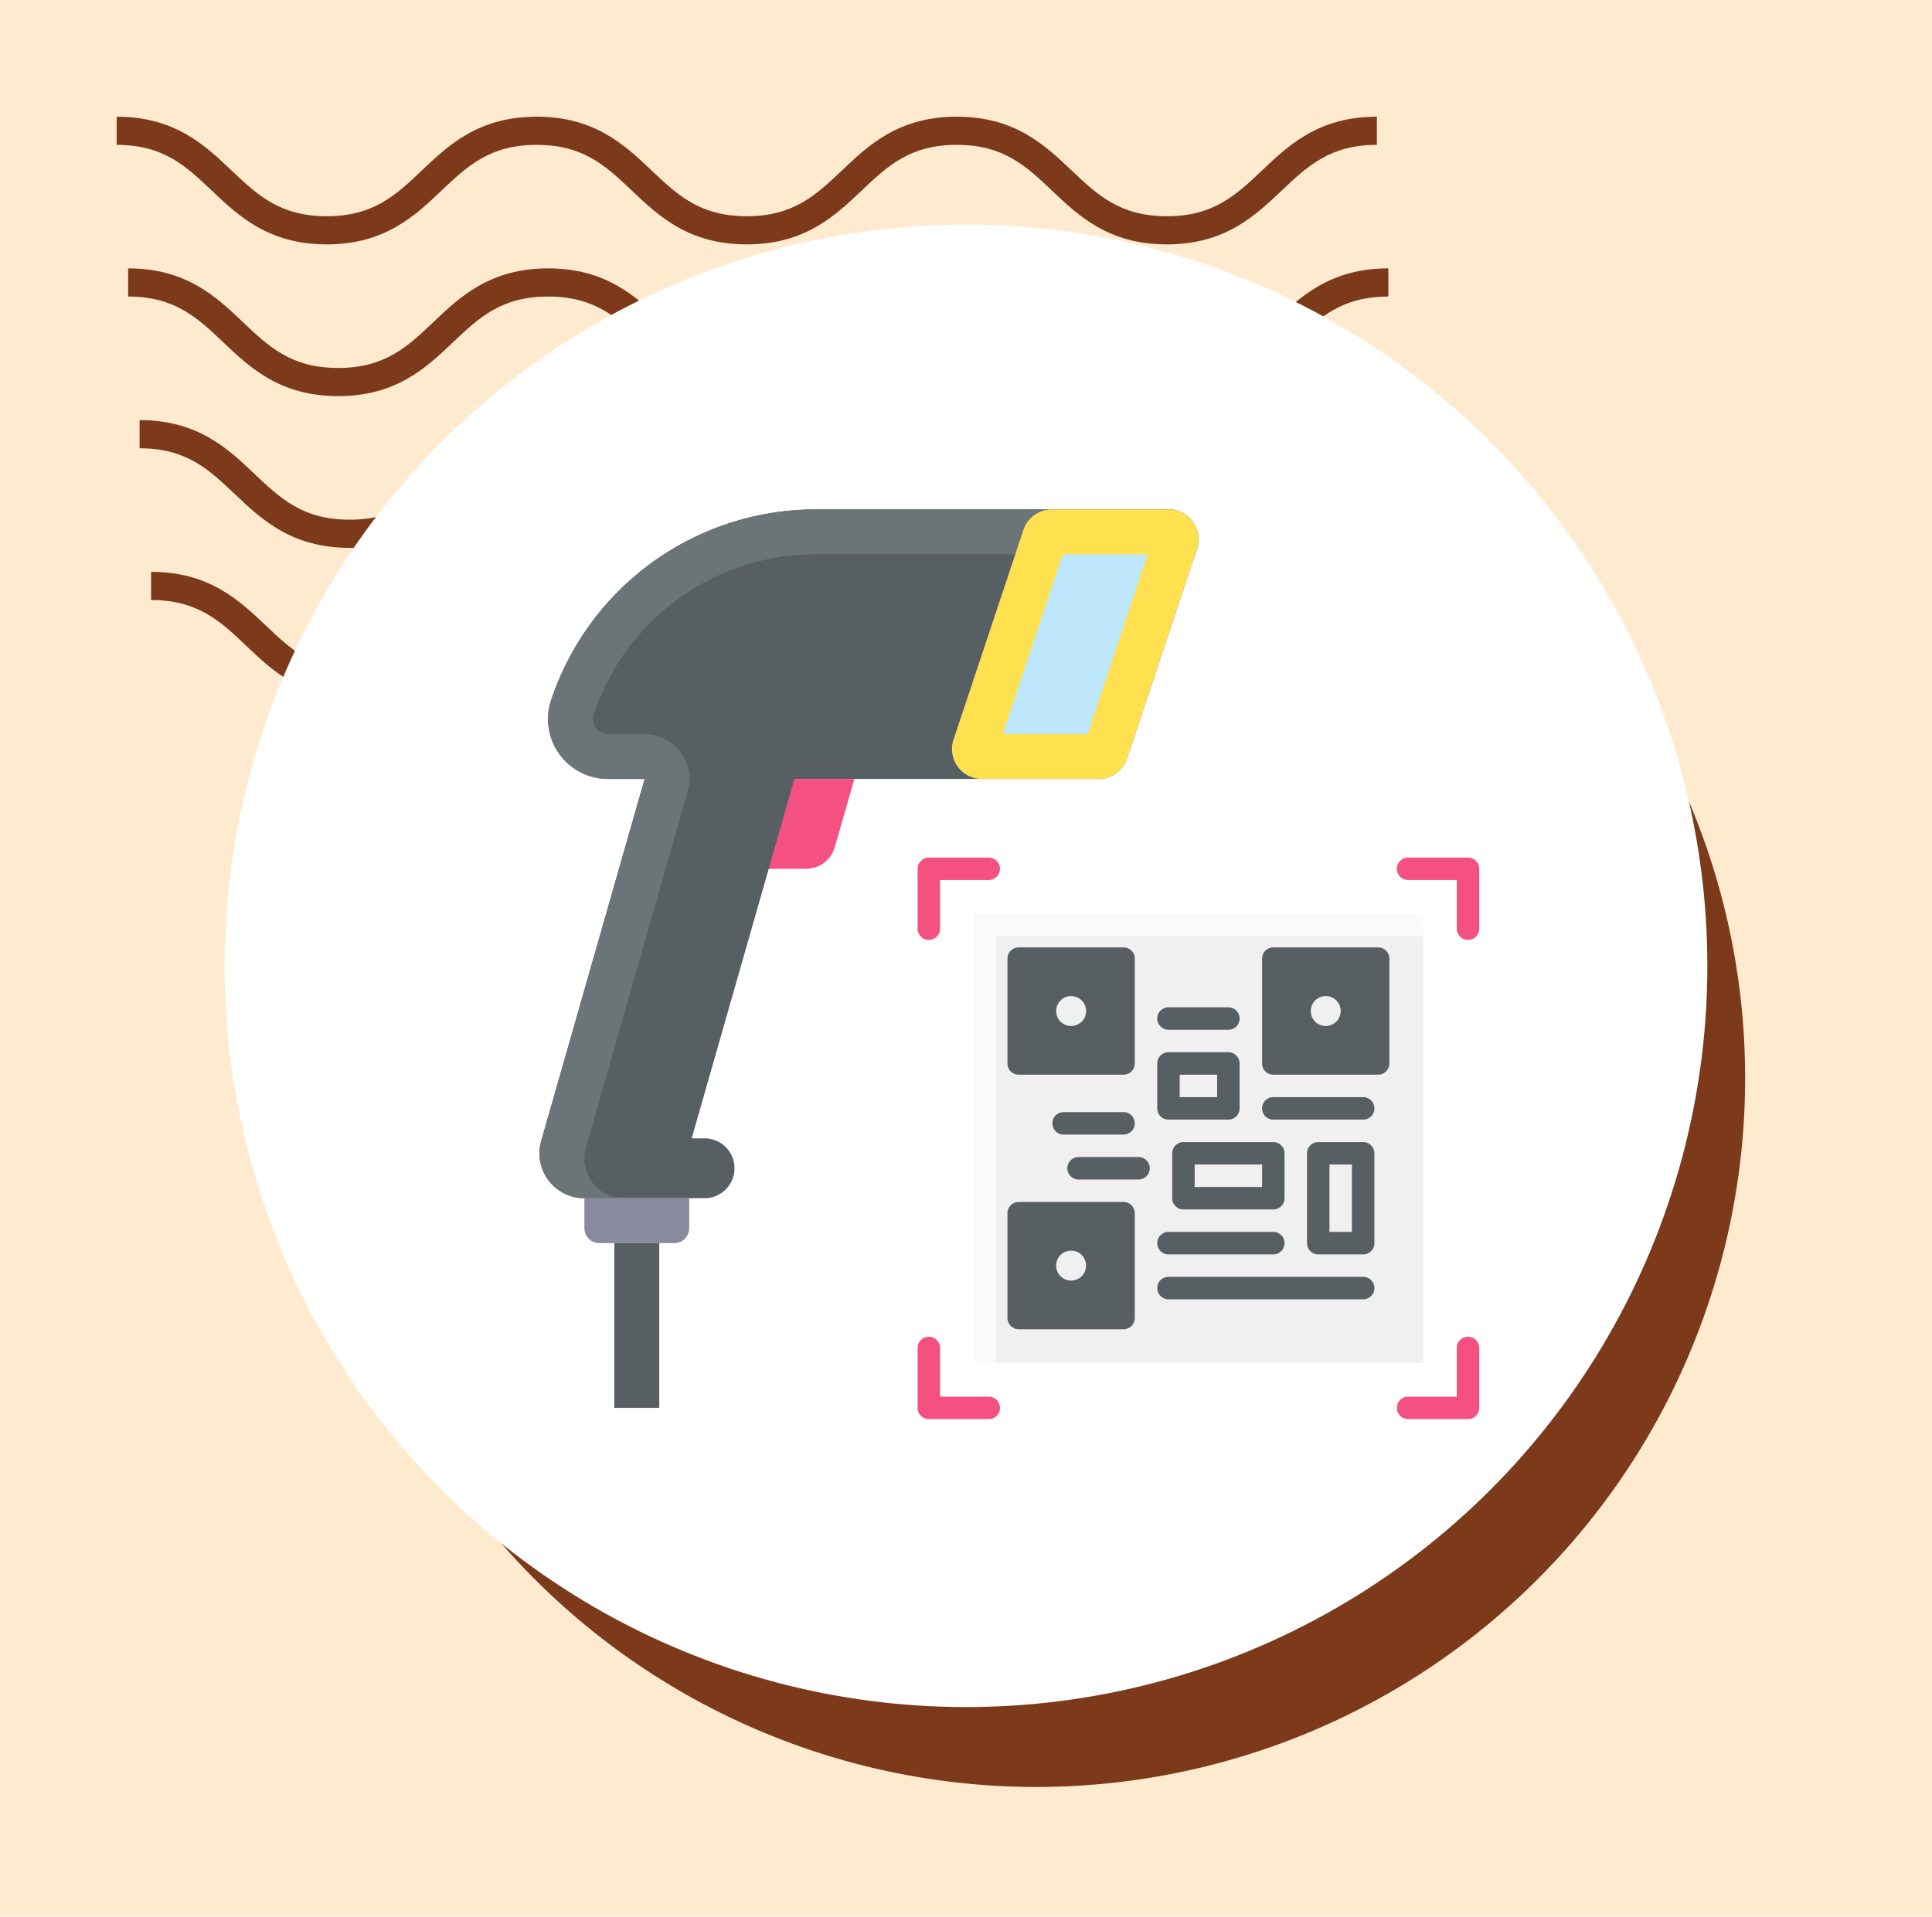 <svg xmlns="http://www.w3.org/2000/svg" xmlns:xlink="http://www.w3.org/1999/xlink" width="129" height="128" viewBox="0 0 129 128">
  <defs>
    <clipPath id="clip-path">
      <rect id="Rectángulo_400938" data-name="Rectángulo 400938" width="113" height="113" transform="translate(0.211 0.211)" fill="none"/>
    </clipPath>
    <clipPath id="clip-path-2">
      <rect id="Rectángulo_401073" data-name="Rectángulo 401073" width="86.443" height="38.93" fill="#7d3a1b"/>
    </clipPath>
  </defs>
  <g id="Grupo_1118363" data-name="Grupo 1118363" transform="translate(-389.156 -1677)">
    <g id="Grupo_108927" data-name="Grupo 108927" transform="translate(-0.844 -2790)">
      <path id="Rectángulo_36179" data-name="Rectángulo 36179" d="M0,0H129V128H0Z" transform="translate(390 4467)" fill="#feebcf"/>
    </g>
    <g id="Grupo_1099433" data-name="Grupo 1099433" transform="translate(131.945 -3599.211)">
      <g id="Grupo_1099379" data-name="Grupo 1099379" transform="translate(265 5284)">
        <rect id="Rectángulo_401103" data-name="Rectángulo 401103" width="113" height="113" transform="translate(0.211 0.211)" fill="none"/>
        <g id="Grupo_1099348" data-name="Grupo 1099348">
          <g id="Grupo_1099282" data-name="Grupo 1099282">
            <g id="Grupo_1099281" data-name="Grupo 1099281" clip-path="url(#clip-path-2)">
              <path id="Trazado_873375" data-name="Trazado 873375" d="M70.12,8.532c-3.88,0-5.887-1.9-7.658-3.581C60.723,3.3,59.226,1.882,56.1,1.882S51.467,3.3,49.728,4.95c-1.771,1.679-3.775,3.581-7.658,3.581s-5.886-1.9-7.658-3.581C32.674,3.3,31.177,1.882,28.046,1.882S23.418,3.3,21.682,4.95C19.911,6.629,17.9,8.532,14.024,8.532S8.135,6.629,6.364,4.95C4.628,3.3,3.131,1.882,0,1.882V0C3.88,0,5.887,1.906,7.658,3.581,9.4,5.23,10.893,6.65,14.024,6.65s4.628-1.419,6.364-3.066C22.157,1.906,24.166,0,28.046,0s5.89,1.906,7.658,3.581C37.442,5.23,38.939,6.65,42.07,6.65S46.7,5.23,48.437,3.581C50.205,1.906,52.215,0,56.1,0s5.89,1.906,7.658,3.581C65.491,5.23,66.988,6.65,70.12,6.65s4.628-1.419,6.367-3.069C78.255,1.906,80.261,0,84.144,0V1.882c-3.131,0-4.628,1.422-6.367,3.069C76.006,6.629,74,8.532,70.12,8.532" transform="translate(2.299 30.399)" fill="#7d3a1b"/>
              <path id="Trazado_873376" data-name="Trazado 873376" d="M70.12,8.532c-3.88,0-5.889-1.9-7.658-3.584C60.723,3.3,59.226,1.882,56.1,1.882S51.467,3.3,49.728,4.947c-1.768,1.682-3.775,3.584-7.658,3.584s-5.889-1.9-7.658-3.584C32.674,3.3,31.177,1.882,28.046,1.882S23.418,3.3,21.682,4.947C19.911,6.629,17.9,8.532,14.025,8.532s-5.889-1.9-7.661-3.584C4.628,3.3,3.131,1.882,0,1.882V0C3.88,0,5.889,1.9,7.658,3.581,9.4,5.23,10.893,6.65,14.025,6.65s4.628-1.419,6.364-3.069C22.157,1.9,24.166,0,28.046,0s5.889,1.9,7.661,3.581C37.442,5.23,38.939,6.65,42.071,6.65S46.7,5.23,48.437,3.581C50.206,1.9,52.215,0,56.1,0s5.89,1.9,7.658,3.581C65.491,5.23,66.988,6.65,70.12,6.65s4.628-1.419,6.367-3.069C78.257,1.9,80.264,0,84.147,0V1.882c-3.131,0-4.631,1.422-6.37,3.066C76.006,6.629,74,8.532,70.12,8.532" transform="translate(1.533 20.266)" fill="#7d3a1b"/>
              <path id="Trazado_873377" data-name="Trazado 873377" d="M70.119,8.532c-3.88,0-5.889-1.9-7.658-3.584C60.723,3.3,59.226,1.882,56.1,1.882S51.467,3.3,49.728,4.947C47.96,6.629,45.95,8.532,42.071,8.532s-5.89-1.9-7.658-3.584C32.674,3.3,31.177,1.882,28.046,1.882S23.418,3.3,21.682,4.947C19.911,6.629,17.9,8.532,14.025,8.532s-5.89-1.9-7.661-3.584C4.628,3.3,3.131,1.882,0,1.882V0C3.88,0,5.889,1.9,7.658,3.581,9.393,5.23,10.893,6.65,14.025,6.65s4.628-1.419,6.364-3.069C22.156,1.9,24.166,0,28.046,0s5.89,1.9,7.661,3.581C37.442,5.23,38.939,6.65,42.071,6.65S46.7,5.23,48.437,3.581C50.205,1.9,52.215,0,56.1,0s5.889,1.9,7.658,3.581C65.491,5.23,66.988,6.65,70.119,6.65s4.628-1.419,6.367-3.069C78.257,1.9,80.261,0,84.147,0V1.882c-3.131,0-4.631,1.422-6.37,3.066C76.006,6.629,74,8.532,70.119,8.532" transform="translate(0.766 10.133)" fill="#7d3a1b"/>
              <path id="Trazado_873378" data-name="Trazado 873378" d="M70.12,8.529c-3.88,0-5.887-1.9-7.658-3.581C60.723,3.3,59.226,1.882,56.095,1.882S51.467,3.3,49.731,4.947C47.96,6.626,45.953,8.529,42.07,8.529s-5.887-1.9-7.658-3.581C32.674,3.3,31.177,1.882,28.046,1.882S23.418,3.3,21.682,4.944C19.914,6.626,17.9,8.529,14.024,8.529s-5.89-1.9-7.661-3.581C4.628,3.3,3.131,1.882,0,1.882V0C3.88,0,5.89,1.9,7.658,3.581,9.4,5.228,10.893,6.647,14.024,6.647s4.628-1.419,6.364-3.066C22.159,1.9,24.166,0,28.046,0s5.887,1.9,7.661,3.581c1.736,1.646,3.233,3.066,6.364,3.066S46.7,5.228,48.437,3.581C50.208,1.9,52.215,0,56.095,0s5.887,1.9,7.658,3.581c1.739,1.646,3.236,3.066,6.367,3.066s4.628-1.419,6.367-3.066C78.257,1.9,80.264,0,84.147,0V1.882c-3.134,0-4.631,1.419-6.37,3.066C76.006,6.626,74,8.529,70.12,8.529" transform="translate(0 0.003)" fill="#7d3a1b"/>
            </g>
          </g>
        </g>
        <path id="Trazado_873425" data-name="Trazado 873425" d="M47.337,0A47.337,47.337,0,1,1,0,47.337,47.337,47.337,0,0,1,47.337,0Z" transform="translate(14.061 16.873)" fill="#7d3a1b"/>
        <circle id="Elipse_11503" data-name="Elipse 11503" cx="49.5" cy="49.5" r="49.5" transform="translate(7.211 7.211)" fill="#fff"/>
      </g>
      <g id="Grupo_1118281" data-name="Grupo 1118281" transform="translate(292.23 5308.23)">
        <path id="Trazado_905292" data-name="Trazado 905292" d="M22.025,20h-10L10.31,26H18.8a2,2,0,0,0,1.923-1.451Z" fill="#f55082"/>
        <path id="Trazado_905293" data-name="Trazado 905293" d="M43,2H19.449A18.625,18.625,0,0,0,1.78,14.735,4,4,0,0,0,5.574,20H8.025L1.117,44.176A3,3,0,0,0,4,48h8.023a2,2,0,0,0,0-4h-.857l6.857-24H38.332a2,2,0,0,0,1.9-1.368l4.667-14A2,2,0,0,0,43,2Z" fill="#575f63"/>
        <path id="Trazado_905294" data-name="Trazado 905294" d="M4,45.368a2.633,2.633,0,0,1,.1-.722l6.806-23.822A3,3,0,0,0,8.025,17H5.574a1,1,0,0,1-.949-1.316A15.6,15.6,0,0,1,19.448,5H44.773l.123-.368A2,2,0,0,0,43,2H19.449A18.625,18.625,0,0,0,1.78,14.735,4,4,0,0,0,5.574,20H8.025L1.117,44.176A3,3,0,0,0,4,48H6.633A2.631,2.631,0,0,1,4,45.368Z" fill="#6b7477"/>
        <path id="Trazado_905295" data-name="Trazado 905295" d="M28.651,17.368l4.666-14A2,2,0,0,1,35.215,2H43a2,2,0,0,1,1.9,2.632l-4.667,14A2,2,0,0,1,38.332,20H30.548a2,2,0,0,1-1.9-2.632Z" fill="#ffe150"/>
        <path id="Trazado_905296" data-name="Trazado 905296" d="M31.935,17l4-12h5.676l-4,12Z" fill="#bee6fa"/>
        <path id="Trazado_905297" data-name="Trazado 905297" d="M6,51H9V62H6Z" fill="#575f63"/>
        <path id="Trazado_905298" data-name="Trazado 905298" d="M30,29H60V59H30Z" fill="#fafafa"/>
        <path id="Trazado_905299" data-name="Trazado 905299" d="M31.5,30.5H60V59H31.5Z" fill="#f0f0f0"/>
        <path id="Trazado_905300" data-name="Trazado 905300" d="M63,30.75a.75.75,0,0,1-.75-.75V26.75H59a.75.75,0,0,1,0-1.5h4a.75.75,0,0,1,.75.75v4A.75.75,0,0,1,63,30.75Z" fill="#f55082"/>
        <path id="Trazado_905301" data-name="Trazado 905301" d="M27,30.75a.75.75,0,0,1-.75-.75V26a.75.75,0,0,1,.75-.75h4a.75.75,0,1,1,0,1.5H27.75V30A.75.75,0,0,1,27,30.75Z" fill="#f55082"/>
        <path id="Trazado_905302" data-name="Trazado 905302" d="M31,62.75H27a.75.75,0,0,1-.75-.75V58a.75.75,0,0,1,1.5,0v3.25H31a.75.75,0,0,1,0,1.5Z" fill="#f55082"/>
        <path id="Trazado_905303" data-name="Trazado 905303" d="M63,62.75H59a.75.75,0,1,1,0-1.5h3.25V58a.75.75,0,0,1,1.5,0v4a.75.75,0,0,1-.75.75Z" fill="#f55082"/>
        <path id="Trazado_905304" data-name="Trazado 905304" d="M4,48h7v2a1,1,0,0,1-1,1H5a1,1,0,0,1-1-1Z" fill="#8a8a9e"/>
        <path id="Trazado_905305" data-name="Trazado 905305" d="M50,32h7v7H50Z" fill="#575f63"/>
        <path id="Trazado_905306" data-name="Trazado 905306" d="M57,39.75H50a.75.75,0,0,1-.75-.75V32a.75.75,0,0,1,.75-.75h7a.75.75,0,0,1,.75.75v7A.75.75,0,0,1,57,39.75Zm-6.25-1.5h5.5v-5.5h-5.5Z" fill="#575f63"/>
        <circle id="Elipse_11606" data-name="Elipse 11606" cx="1" cy="1" r="1" transform="translate(52.5 34.5)" fill="#f0f0f0"/>
        <path id="Trazado_905307" data-name="Trazado 905307" d="M33,32h7v7H33Z" fill="#575f63"/>
        <path id="Trazado_905308" data-name="Trazado 905308" d="M40,39.75H33a.75.75,0,0,1-.75-.75V32a.75.75,0,0,1,.75-.75h7a.75.75,0,0,1,.75.75v7A.75.75,0,0,1,40,39.75Zm-6.25-1.5h5.5v-5.5h-5.5Z" fill="#575f63"/>
        <circle id="Elipse_11607" data-name="Elipse 11607" cx="1" cy="1" r="1" transform="translate(35.5 34.5)" fill="#f0f0f0"/>
        <path id="Trazado_905309" data-name="Trazado 905309" d="M33,49h7v7H33Z" fill="#575f63"/>
        <path id="Trazado_905310" data-name="Trazado 905310" d="M40,56.75H33a.75.75,0,0,1-.75-.75V49a.75.75,0,0,1,.75-.75h7a.75.75,0,0,1,.75.75v7a.75.75,0,0,1-.75.75Zm-6.25-1.5h5.5v-5.5h-5.5Z" fill="#575f63"/>
        <circle id="Elipse_11608" data-name="Elipse 11608" cx="1" cy="1" r="1" transform="translate(35.5 51.5)" fill="#f0f0f0"/>
        <g id="Grupo_1118280" data-name="Grupo 1118280">
          <path id="Trazado_905311" data-name="Trazado 905311" d="M56,42.75H50a.75.75,0,0,1,0-1.5h6a.75.75,0,1,1,0,1.5Z" fill="#575f63"/>
          <path id="Trazado_905312" data-name="Trazado 905312" d="M47,36.75H43a.75.75,0,0,1,0-1.5h4a.75.75,0,0,1,0,1.5Z" fill="#575f63"/>
          <path id="Trazado_905313" data-name="Trazado 905313" d="M50,51.75H43a.75.75,0,0,1,0-1.5h7a.75.75,0,1,1,0,1.5Z" fill="#575f63"/>
          <path id="Trazado_905314" data-name="Trazado 905314" d="M56,54.75H43a.75.75,0,0,1,0-1.5H56a.75.75,0,1,1,0,1.5Z" fill="#575f63"/>
          <path id="Trazado_905315" data-name="Trazado 905315" d="M41,46.75H37a.75.75,0,0,1,0-1.5h4a.75.75,0,0,1,0,1.5Z" fill="#575f63"/>
          <path id="Trazado_905316" data-name="Trazado 905316" d="M40,43.75H36a.75.75,0,0,1,0-1.5h4a.75.75,0,0,1,0,1.5Z" fill="#575f63"/>
          <path id="Trazado_905317" data-name="Trazado 905317" d="M50,48.75H44a.75.75,0,0,1-.75-.75V45a.75.75,0,0,1,.75-.75h6a.75.75,0,0,1,.75.75v3a.75.75,0,0,1-.75.75Zm-5.25-1.5h4.5v-1.5h-4.5Z" fill="#575f63"/>
          <path id="Trazado_905318" data-name="Trazado 905318" d="M47,42.75H43a.75.75,0,0,1-.75-.75V39a.75.75,0,0,1,.75-.75h4a.75.75,0,0,1,.75.75v3A.75.75,0,0,1,47,42.75Zm-3.25-1.5h2.5v-1.5h-2.5Z" fill="#575f63"/>
          <path id="Trazado_905319" data-name="Trazado 905319" d="M56,51.75H53a.75.75,0,0,1-.75-.75V45a.75.75,0,0,1,.75-.75h3a.75.75,0,0,1,.75.75v6a.75.75,0,0,1-.75.75Zm-2.25-1.5h1.5v-4.5h-1.5Z" fill="#575f63"/>
        </g>
      </g>
    </g>
  </g>
</svg>
